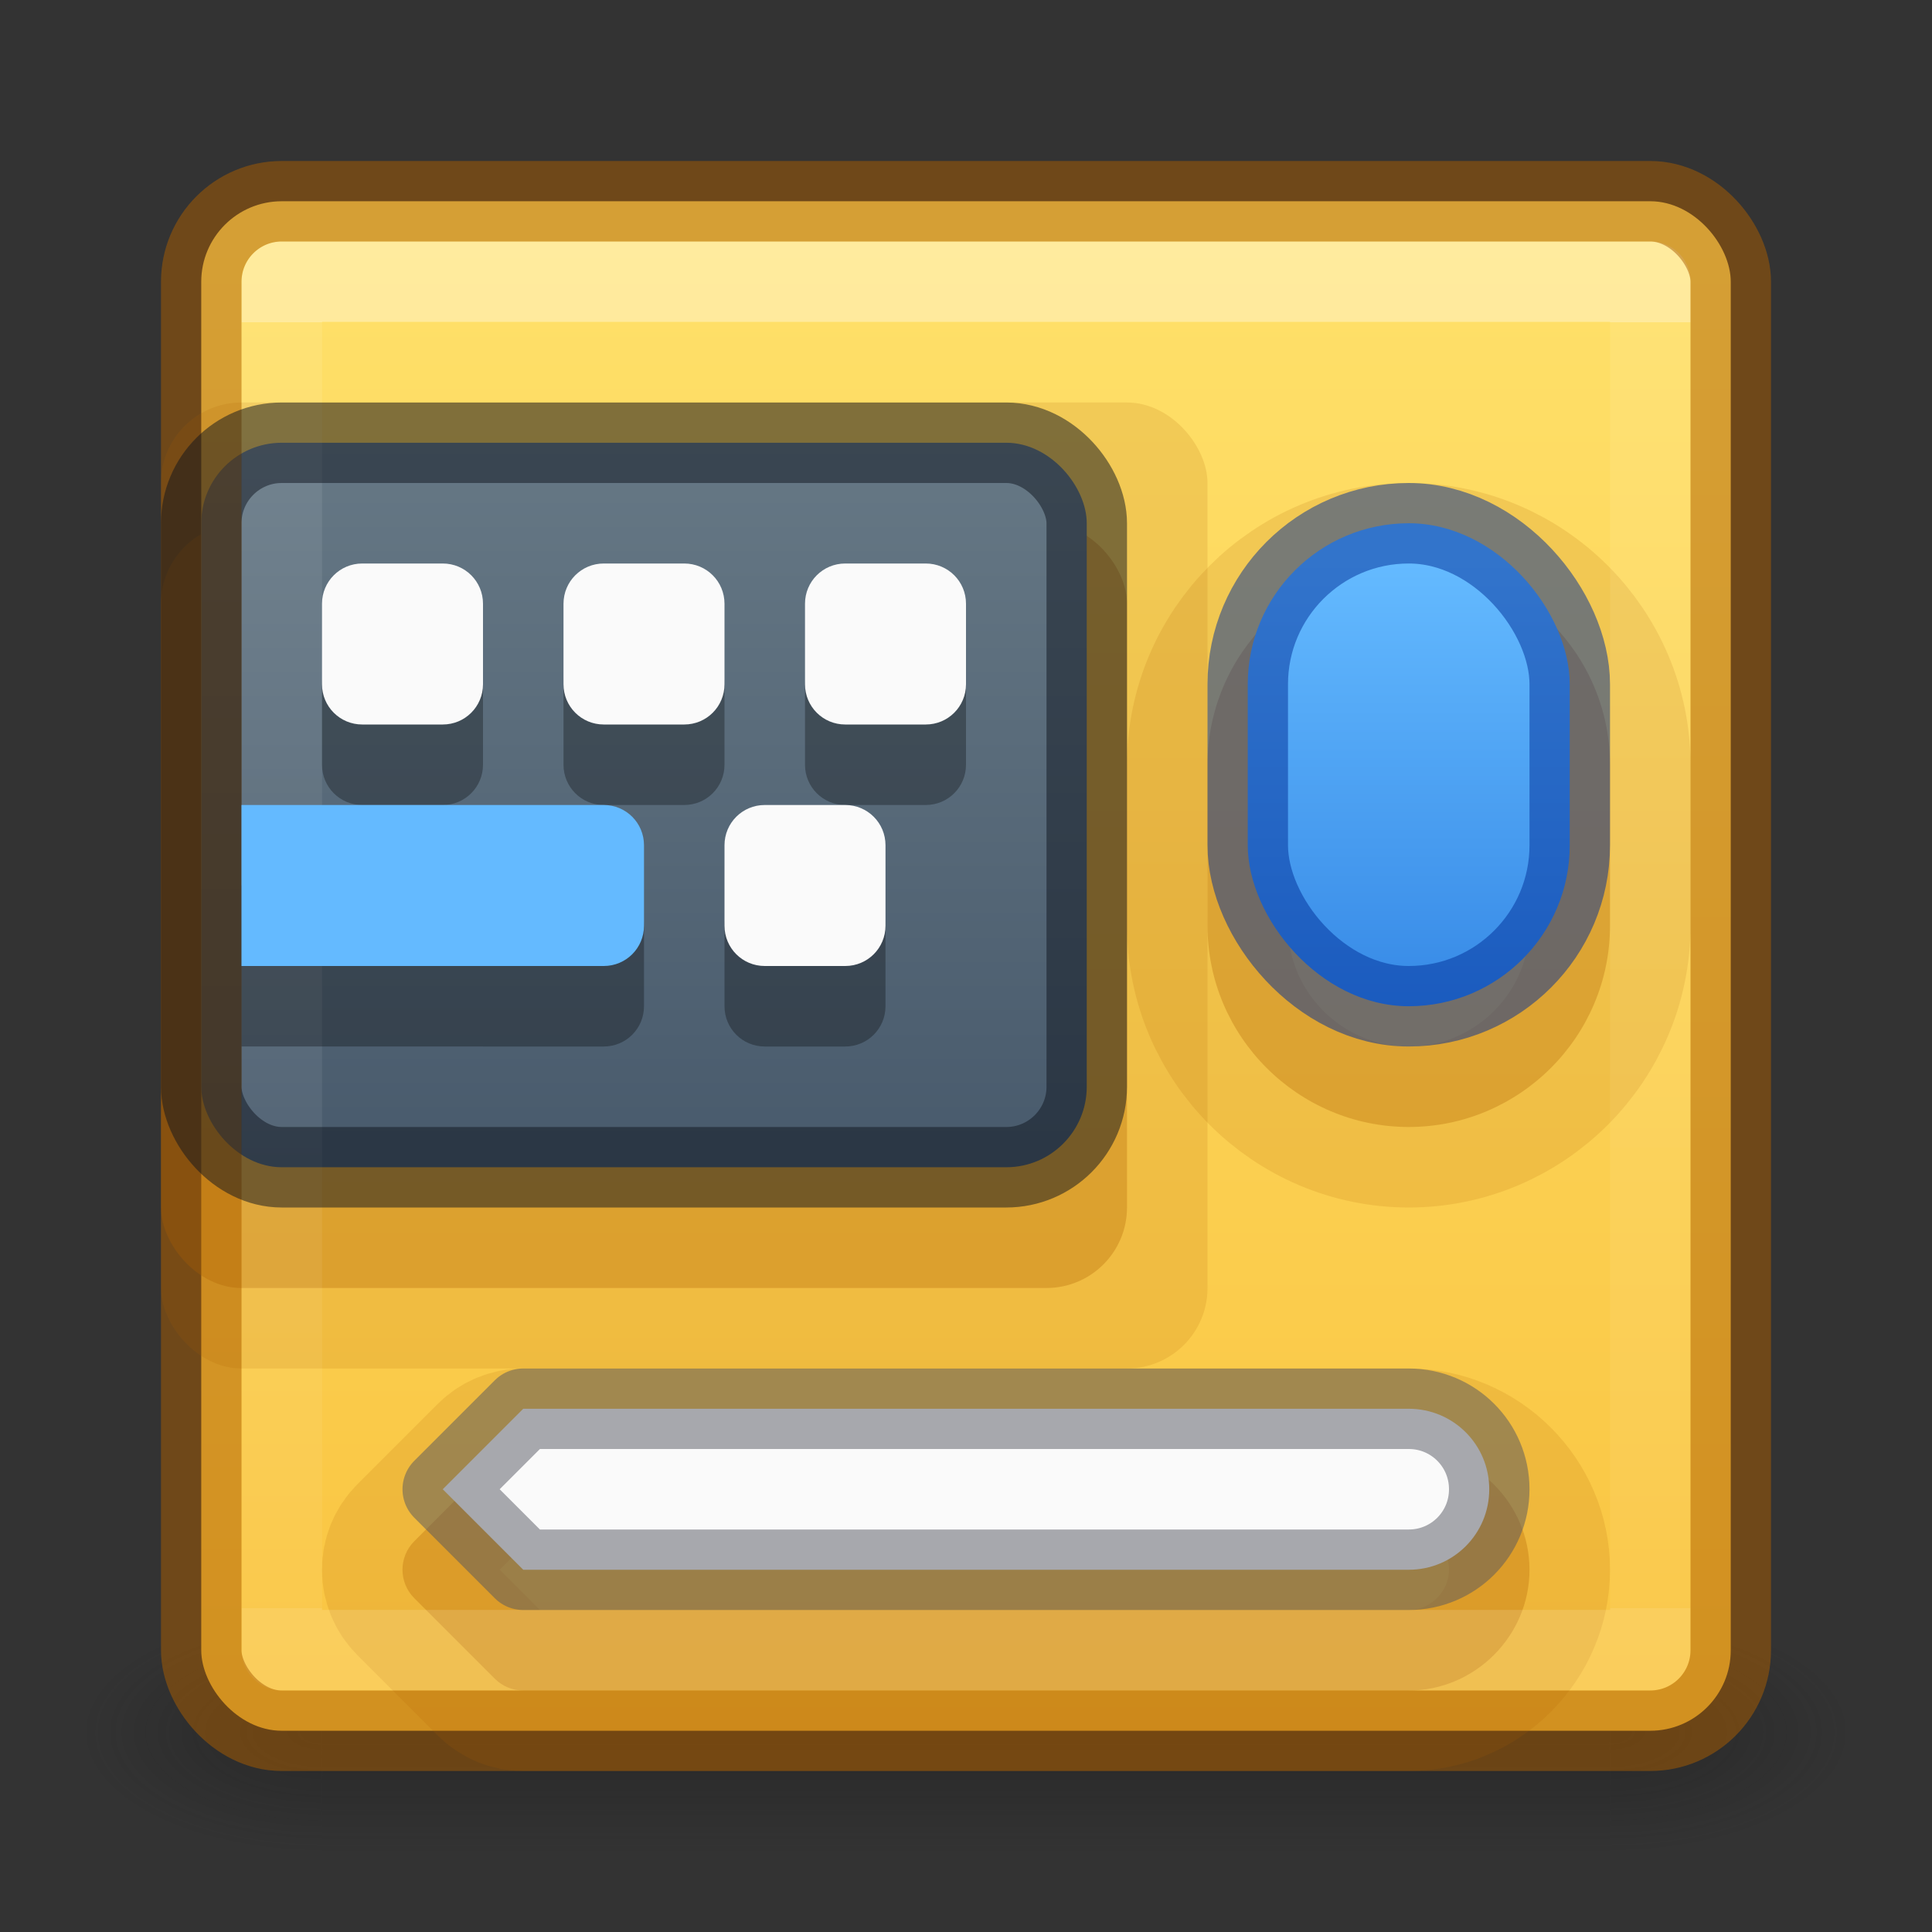 <?xml version="1.0" encoding="UTF-8" standalone="no"?>
<svg
   xmlns:dc="http://purl.org/dc/elements/1.1/"
   xmlns:cc="http://creativecommons.org/ns#"
   xmlns:rdf="http://www.w3.org/1999/02/22-rdf-syntax-ns#"
   xmlns:svg="http://www.w3.org/2000/svg"
   xmlns="http://www.w3.org/2000/svg"
   xmlns:xlink="http://www.w3.org/1999/xlink"
   xmlns:sodipodi="http://sodipodi.sourceforge.net/DTD/sodipodi-0.dtd"
   xmlns:inkscape="http://www.inkscape.org/namespaces/inkscape"
   inkscape:version="1.0 (4035a4fb49, 2020-05-01)"
   sodipodi:docname="24.svg"
   id="svg7107"
   height="24"
   width="24"
   version="1.1">
  <rect width="100%" height="100%" fill="#333333" stroke="none"/>
  <sodipodi:namedview
     inkscape:document-rotation="0"
     inkscape:current-layer="svg7107"
     inkscape:window-maximized="1"
     inkscape:window-y="30"
     inkscape:window-x="0"
     inkscape:cy="-14.198561"
     inkscape:cx="213.31187"
     inkscape:zoom="1"
     showguides="false"
     showgrid="true"
     id="namedview43"
     inkscape:window-height="1373"
     inkscape:window-width="2560"
     inkscape:pageshadow="2"
     inkscape:pageopacity="0"
     guidetolerance="10"
     gridtolerance="10"
     objecttolerance="10"
     borderopacity="1"
     bordercolor="#666666"
     pagecolor="#ffffff">
    <inkscape:grid
       empspacing="4"
       id="grid850"
       type="xygrid" />
    <inkscape:grid
       spacingx="0.5"
       spacingy="0.5"
       dotted="true"
       empopacity="0.275"
       empcolor="#ffef3f"
       opacity="0.275"
       color="#ffef3f"
       empspacing="2"
       id="grid852"
       type="xygrid" />
  </sodipodi:namedview>
  <defs
     id="defs7109">
    <linearGradient
       id="linearGradient900"
       inkscape:collect="always">
      <stop
         id="stop896"
         offset="0"
         style="stop-color:#667885;stop-opacity:1" />
      <stop
         id="stop898"
         offset="1"
         style="stop-color:#485a6c;stop-opacity:1" />
    </linearGradient>
    <linearGradient
       id="linearGradient890"
       inkscape:collect="always">
      <stop
         id="stop886"
         offset="0"
         style="stop-color:#64baff;stop-opacity:1" />
      <stop
         id="stop888"
         offset="1"
         style="stop-color:#3689e6;stop-opacity:1" />
    </linearGradient>
    <linearGradient
       id="linearGradient870">
      <stop
         id="stop866"
         offset="0"
         style="stop-color:#ffe16b;stop-opacity:1" />
      <stop
         id="stop868"
         offset="1"
         style="stop-color:#f9c440;stop-opacity:1" />
    </linearGradient>
    <linearGradient
       gradientTransform="matrix(0.459,0,0,0.459,0.974,0.972)"
       gradientUnits="userSpaceOnUse"
       xlink:href="#linearGradient3924-64"
       id="linearGradient5397"
       y2="41.414"
       x2="24"
       y1="6.591"
       x1="24" />
    <linearGradient
       id="linearGradient3924-64">
      <stop
         offset="0"
         style="stop-color:#ffffff;stop-opacity:1"
         id="stop3926-3-6" />
      <stop
         offset="0"
         style="stop-color:#ffffff;stop-opacity:0.235"
         id="stop3928-0" />
      <stop
         offset="1"
         style="stop-color:#ffffff;stop-opacity:0.157"
         id="stop3930-3-59" />
      <stop
         offset="1"
         style="stop-color:#ffffff;stop-opacity:0.392"
         id="stop3932-0" />
    </linearGradient>
    <linearGradient
       gradientTransform="translate(-214,-58)"
       gradientUnits="userSpaceOnUse"
       xlink:href="#linearGradient5803-0"
       id="linearGradient5874-6"
       y2="76.997"
       x2="227.204"
       y1="63.106"
       x1="227.204" />
    <linearGradient
       id="linearGradient5803-0">
      <stop
         offset="0"
         style="stop-color:#fff5ef;stop-opacity:1"
         id="stop5805-3" />
      <stop
         offset="1"
         style="stop-color:#fef8dd;stop-opacity:1"
         id="stop5807-4" />
    </linearGradient>
    <radialGradient
       gradientTransform="matrix(2.077,0,0,1.4,27.442,-17.4)"
       gradientUnits="userSpaceOnUse"
       xlink:href="#linearGradient3688-166-749-9"
       id="radialGradient3082-6"
       fy="43.5"
       fx="4.993"
       r="2.5"
       cy="43.5"
       cx="4.993" />
    <linearGradient
       id="linearGradient3688-166-749-9">
      <stop
         offset="0"
         style="stop-color:#181818;stop-opacity:1"
         id="stop2883-2" />
      <stop
         offset="1"
         style="stop-color:#181818;stop-opacity:0"
         id="stop2885-2" />
    </linearGradient>
    <radialGradient
       gradientTransform="matrix(2.077,0,0,1.4,-20.558,-104.4)"
       gradientUnits="userSpaceOnUse"
       xlink:href="#linearGradient3688-464-309-7-6"
       id="radialGradient3084-4"
       fy="43.5"
       fx="4.993"
       r="2.5"
       cy="43.5"
       cx="4.993" />
    <linearGradient
       id="linearGradient3688-464-309-7-6">
      <stop
         offset="0"
         style="stop-color:#181818;stop-opacity:1"
         id="stop2889-75" />
      <stop
         offset="1"
         style="stop-color:#181818;stop-opacity:0"
         id="stop2891-4-9" />
    </linearGradient>
    <linearGradient
       gradientTransform="matrix(0.987,0,0,1,0.312,0)"
       gradientUnits="userSpaceOnUse"
       xlink:href="#linearGradient3702-501-757-1"
       id="linearGradient3086-8"
       y2="39.999"
       x2="25.058"
       y1="47.028"
       x1="25.058" />
    <linearGradient
       id="linearGradient3702-501-757-1">
      <stop
         offset="0"
         style="stop-color:#181818;stop-opacity:0"
         id="stop2895-2" />
      <stop
         offset="0.5"
         style="stop-color:#181818;stop-opacity:1"
         id="stop2897-89" />
      <stop
         offset="1"
         style="stop-color:#181818;stop-opacity:0"
         id="stop2899-36" />
    </linearGradient>
    <linearGradient
       gradientUnits="userSpaceOnUse"
       y2="21.532"
       x2="13.608"
       y1="2.546"
       x1="13.608"
       id="linearGradient872"
       xlink:href="#linearGradient870" />
    <linearGradient
       gradientUnits="userSpaceOnUse"
       y2="12.5"
       x2="17.5"
       y1="7"
       x1="17.5"
       id="linearGradient892"
       xlink:href="#linearGradient890"
       inkscape:collect="always" />
    <linearGradient
       gradientUnits="userSpaceOnUse"
       y2="14.5"
       x2="8"
       y1="5.5"
       x1="8"
       id="linearGradient902"
       xlink:href="#linearGradient900"
       inkscape:collect="always" />
  </defs>
  <g
     style="opacity:0.4"
     id="g3712-8"
     transform="matrix(0.579,0,0,0.429,-1.895,2.857)">
    <rect
       style="fill:url(#radialGradient3082-6);fill-opacity:1;stroke:none;stroke-width:1"
       id="rect2801-6"
       y="40"
       x="37.818"
       height="7"
       width="5.182" />
    <rect
       style="fill:url(#radialGradient3084-4);fill-opacity:1;stroke:none;stroke-width:1"
       id="rect3696-20"
       transform="scale(-1)"
       y="-47"
       x="-10.182"
       height="7"
       width="5.182" />
    <rect
       style="fill:url(#linearGradient3086-8);fill-opacity:1;stroke:none;stroke-width:1"
       id="rect3700-5"
       y="40"
       x="10.182"
       height="7"
       width="27.636" />
  </g>
  <rect
     width="19"
     height="19"
     rx="1"
     ry="1"
     x="2.5"
     y="2.5"
     id="rect5505-21-8"
     style="color:#000000;display:inline;overflow:visible;visibility:visible;opacity:1;fill:url(#linearGradient872);fill-opacity:1;fill-rule:nonzero;stroke:none;stroke-width:1;marker:none;enable-background:accumulate" />
  <path
     style="color:#000000;font-style:normal;font-variant:normal;font-weight:normal;font-stretch:normal;font-size:medium;line-height:normal;font-family:sans-serif;font-variant-ligatures:normal;font-variant-position:normal;font-variant-caps:normal;font-variant-numeric:normal;font-variant-alternates:normal;font-variant-east-asian:normal;font-feature-settings:normal;font-variation-settings:normal;text-indent:0;text-align:start;text-decoration:none;text-decoration-line:none;text-decoration-style:solid;text-decoration-color:#000000;letter-spacing:normal;word-spacing:normal;text-transform:none;writing-mode:lr-tb;direction:ltr;text-orientation:mixed;dominant-baseline:auto;baseline-shift:baseline;text-anchor:start;white-space:normal;shape-padding:0;shape-margin:0;inline-size:0;clip-rule:nonzero;display:inline;overflow:visible;visibility:visible;opacity:0.15;isolation:auto;mix-blend-mode:normal;color-interpolation:sRGB;color-interpolation-filters:linearRGB;solid-color:#000000;solid-opacity:1;vector-effect:none;fill:none;fill-opacity:1;fill-rule:nonzero;stroke:#ad5f00;stroke-width:2;stroke-linecap:butt;stroke-linejoin:round;stroke-miterlimit:4;stroke-dasharray:none;stroke-dashoffset:0;stroke-opacity:1;color-rendering:auto;image-rendering:auto;shape-rendering:auto;text-rendering:auto;enable-background:accumulate;stop-color:#000000;stop-opacity:1"
     d="m 6.5,18 c -0.133,2.5e-5 -0.26,0.053 -0.354,0.146 l -1,1 c -0.195,0.195 -0.195,0.512 0,0.707 l 1,1 C 6.24,20.947 6.367,21 6.5,21 h 11 C 18.322,21 19,20.322 19,19.5 19,18.678 18.322,18 17.5,18 Z"
     id="path950"
     sodipodi:nodetypes="ccccccsssc" />
  <path
     sodipodi:nodetypes="ccccccsssc"
     id="path948"
     d="m 6.5,18 c -0.133,2.5e-5 -0.26,0.053 -0.354,0.146 l -1,1 c -0.195,0.195 -0.195,0.512 0,0.707 l 1,1 C 6.24,20.947 6.367,21 6.5,21 h 11 C 18.322,21 19,20.322 19,19.5 19,18.678 18.322,18 17.5,18 Z"
     style="color:#000000;font-style:normal;font-variant:normal;font-weight:normal;font-stretch:normal;font-size:medium;line-height:normal;font-family:sans-serif;font-variant-ligatures:normal;font-variant-position:normal;font-variant-caps:normal;font-variant-numeric:normal;font-variant-alternates:normal;font-variant-east-asian:normal;font-feature-settings:normal;font-variation-settings:normal;text-indent:0;text-align:start;text-decoration:none;text-decoration-line:none;text-decoration-style:solid;text-decoration-color:#000000;letter-spacing:normal;word-spacing:normal;text-transform:none;writing-mode:lr-tb;direction:ltr;text-orientation:mixed;dominant-baseline:auto;baseline-shift:baseline;text-anchor:start;white-space:normal;shape-padding:0;shape-margin:0;inline-size:0;clip-rule:nonzero;display:inline;overflow:visible;visibility:visible;opacity:0.3;isolation:auto;mix-blend-mode:normal;color-interpolation:sRGB;color-interpolation-filters:linearRGB;solid-color:#000000;solid-opacity:1;vector-effect:none;fill:#ad5f00;fill-opacity:1;fill-rule:nonzero;stroke:none;stroke-width:1;stroke-linecap:butt;stroke-linejoin:round;stroke-miterlimit:4;stroke-dasharray:none;stroke-dashoffset:0;stroke-opacity:1;color-rendering:auto;image-rendering:auto;shape-rendering:auto;text-rendering:auto;enable-background:accumulate;stop-color:#000000;stop-opacity:1" />
  <rect
     style="opacity:0.15;fill:#ad5f00;fill-opacity:1;stroke:none;stroke-width:2;stop-color:#000000"
     id="rect935"
     width="13"
     height="12"
     x="2"
     y="5"
     rx="1"
     ry="1" />
  <rect
     ry="1"
     rx="1"
     y="6.5"
     x="2"
     height="9.5"
     width="12"
     id="rect933"
     style="opacity:0.3;fill:#ad5f00;fill-opacity:1;stroke:none;stroke-width:2;stop-color:#000000" />
  <path
     style="color:#000000;font-style:normal;font-variant:normal;font-weight:normal;font-stretch:normal;font-size:medium;line-height:normal;font-family:sans-serif;font-variant-ligatures:normal;font-variant-position:normal;font-variant-caps:normal;font-variant-numeric:normal;font-variant-alternates:normal;font-variant-east-asian:normal;font-feature-settings:normal;font-variation-settings:normal;text-indent:0;text-align:start;text-decoration:none;text-decoration-line:none;text-decoration-style:solid;text-decoration-color:#000000;letter-spacing:normal;word-spacing:normal;text-transform:none;writing-mode:lr-tb;direction:ltr;text-orientation:mixed;dominant-baseline:auto;baseline-shift:baseline;text-anchor:start;white-space:normal;shape-padding:0;shape-margin:0;inline-size:0;clip-rule:nonzero;display:inline;overflow:visible;visibility:visible;opacity:0.15;isolation:auto;mix-blend-mode:normal;color-interpolation:sRGB;color-interpolation-filters:linearRGB;solid-color:#000000;solid-opacity:1;vector-effect:none;fill:none;fill-opacity:1;fill-rule:nonzero;stroke:#ad5f00;stroke-width:2;stroke-linecap:butt;stroke-linejoin:miter;stroke-miterlimit:4;stroke-dasharray:none;stroke-dashoffset:0;stroke-opacity:1;color-rendering:auto;image-rendering:auto;shape-rendering:auto;text-rendering:auto;enable-background:accumulate;stop-color:#000000;stop-opacity:1"
     d="M 17.5,7 C 16.124,7 15,8.124 15,9.5 v 2 c 0,1.376 1.124,2.5 2.5,2.5 1.376,0 2.5,-1.124 2.5,-2.5 v -2 C 20,8.124 18.876,7 17.5,7 Z"
     id="path931"
     sodipodi:nodetypes="sssssss" />
  <path
     sodipodi:nodetypes="sssssss"
     id="path929"
     d="M 17.5,7 C 16.124,7 15,8.124 15,9.5 v 2 c 0,1.376 1.124,2.5 2.5,2.5 1.376,0 2.5,-1.124 2.5,-2.5 v -2 C 20,8.124 18.876,7 17.5,7 Z"
     style="color:#000000;font-style:normal;font-variant:normal;font-weight:normal;font-stretch:normal;font-size:medium;line-height:normal;font-family:sans-serif;font-variant-ligatures:normal;font-variant-position:normal;font-variant-caps:normal;font-variant-numeric:normal;font-variant-alternates:normal;font-variant-east-asian:normal;font-feature-settings:normal;font-variation-settings:normal;text-indent:0;text-align:start;text-decoration:none;text-decoration-line:none;text-decoration-style:solid;text-decoration-color:#000000;letter-spacing:normal;word-spacing:normal;text-transform:none;writing-mode:lr-tb;direction:ltr;text-orientation:mixed;dominant-baseline:auto;baseline-shift:baseline;text-anchor:start;white-space:normal;shape-padding:0;shape-margin:0;inline-size:0;clip-rule:nonzero;display:inline;overflow:visible;visibility:visible;opacity:0.3;isolation:auto;mix-blend-mode:normal;color-interpolation:sRGB;color-interpolation-filters:linearRGB;solid-color:#000000;solid-opacity:1;vector-effect:none;fill:#ad5f00;fill-opacity:1;fill-rule:nonzero;stroke:none;stroke-width:1;stroke-linecap:butt;stroke-linejoin:miter;stroke-miterlimit:4;stroke-dasharray:none;stroke-dashoffset:0;stroke-opacity:1;color-rendering:auto;image-rendering:auto;shape-rendering:auto;text-rendering:auto;enable-background:accumulate;stop-color:#000000;stop-opacity:1" />
  <rect
     style="opacity:1;fill:url(#linearGradient902);stroke:none;stop-color:#000000;fill-opacity:1"
     id="rect894"
     width="11"
     height="9"
     x="2.5"
     y="5.5"
     rx="1"
     ry="1" />
  <rect
     width="17"
     height="17"
     x="3.501"
     y="3.499"
     id="rect6741-9"
     style="opacity:0.35;fill:none;stroke:url(#linearGradient5397);stroke-width:1;stroke-linecap:round;stroke-linejoin:round;stroke-miterlimit:4;stroke-dasharray:none;stroke-dashoffset:0;stroke-opacity:1" />
  <rect
     width="19"
     height="19"
     rx="1"
     ry="1"
     x="2.5"
     y="2.5"
     id="rect5505-21-8-1"
     style="color:#000000;display:inline;overflow:visible;visibility:visible;opacity:0.5;fill:none;stroke:#ad5f00;stroke-width:1;stroke-linecap:round;stroke-linejoin:round;stroke-miterlimit:4;stroke-dasharray:none;stroke-dashoffset:0;stroke-opacity:1;marker:none;enable-background:accumulate" />
  <rect
     ry="1"
     rx="1"
     y="5.5"
     x="2.5"
     height="9"
     width="11"
     id="rect865"
     style="opacity:0.5;fill:none;stroke:#0e141f;stop-color:#000000" />
  <rect
     style="opacity:1;fill:url(#linearGradient892);stroke:none;stop-color:#000000;fill-opacity:1"
     id="rect884"
     width="4"
     height="6"
     x="15.5"
     y="6.5"
     rx="2"
     ry="2" />
  <rect
     ry="2"
     rx="2"
     y="6.5"
     x="15.5"
     height="6"
     width="4"
     id="rect867"
     style="opacity:0.5;fill:none;stroke:#002e99;stop-color:#000000" />
  <path
     id="path942"
     style="opacity:1;fill:#fafafa;stroke:none;stop-color:#000000"
     d="m 6.5,17.5 h 11 c 0.554,0 1,0.446 1,1 0,0.554 -0.446,1 -1,1 h -11 l -1,-1 z"
     sodipodi:nodetypes="csssccc" />
  <path
     sodipodi:nodetypes="csssccc"
     d="m 6.5,17.5 h 11 c 0.554,0 1,0.446 1,1 0,0.554 -0.446,1 -1,1 h -11 l -1,-1 z"
     style="opacity:0.5;fill:none;stroke:#555761;stop-color:#000000;stroke-linejoin:round"
     id="rect871" />
  <path
     d="M 4.5,8 C 4.223,8 4,8.223 4,8.5 v 1 C 4,9.777 4.223,10 4.5,10 h 1 C 5.777,10 6,9.777 6,9.5 v -1 C 6,8.223 5.777,8 5.5,8 Z m 3,0 C 7.223,8 7,8.223 7,8.5 v 1 C 7,9.777 7.223,10 7.5,10 h 1 C 8.777,10 9,9.777 9,9.5 v -1 C 9,8.223 8.777,8 8.5,8 Z m 3,0 C 10.223,8 10,8.223 10,8.5 v 1 c 0,0.277 0.223,0.5 0.5,0.5 h 1 C 11.777,10 12,9.777 12,9.5 v -1 C 12,8.223 11.777,8 11.5,8 Z M 3,11 v 2 H 7.5 C 7.777,13 8,12.777 8,12.5 v -1 C 8,11.223 7.777,11 7.5,11 Z m 6.5,0 C 9.223,11 9,11.223 9,11.5 v 1 C 9,12.777 9.223,13 9.5,13 h 1 c 0.277,0 0.5,-0.223 0.5,-0.5 v -1 C 11,11.223 10.777,11 10.5,11 Z"
     style="opacity:0.3;fill:#000000;stroke:none;stop-color:#000000;fill-opacity:1"
     id="rect904" />
  <path
     d="M 4.5 7 C 4.223 7 4 7.223 4 7.5 L 4 8.5 C 4 8.777 4.223 9 4.5 9 L 5.5 9 C 5.777 9 6 8.777 6 8.5 L 6 7.5 C 6 7.223 5.777 7 5.5 7 L 4.5 7 z M 7.5 7 C 7.223 7 7 7.223 7 7.5 L 7 8.5 C 7 8.777 7.223 9 7.5 9 L 8.5 9 C 8.777 9 9 8.777 9 8.5 L 9 7.5 C 9 7.223 8.777 7 8.5 7 L 7.5 7 z M 10.5 7 C 10.223 7 10 7.223 10 7.5 L 10 8.5 C 10 8.777 10.223 9 10.5 9 L 11.5 9 C 11.777 9 12 8.777 12 8.5 L 12 7.5 C 12 7.223 11.777 7 11.5 7 L 10.5 7 z M 9.5 10 C 9.223 10 9 10.223 9 10.5 L 9 11.5 C 9 11.777 9.223 12 9.5 12 L 10.5 12 C 10.777 12 11 11.777 11 11.5 L 11 10.5 C 11 10.223 10.777 10 10.5 10 L 9.5 10 z "
     style="opacity:1;fill:#fafafa;stroke:none;stop-color:#000000"
     id="rect873" />
  <path
     sodipodi:nodetypes="csssscc"
     d="M 3,10 H 7.5 C 7.777,10 8,10.223 8,10.5 v 1 C 8,11.777 7.777,12 7.5,12 H 3 c 0,-1 0,-1 0,-2 z"
     style="opacity:1;fill:#64baff;stroke:none;stop-color:#000000"
     id="rect879" />
</svg>
